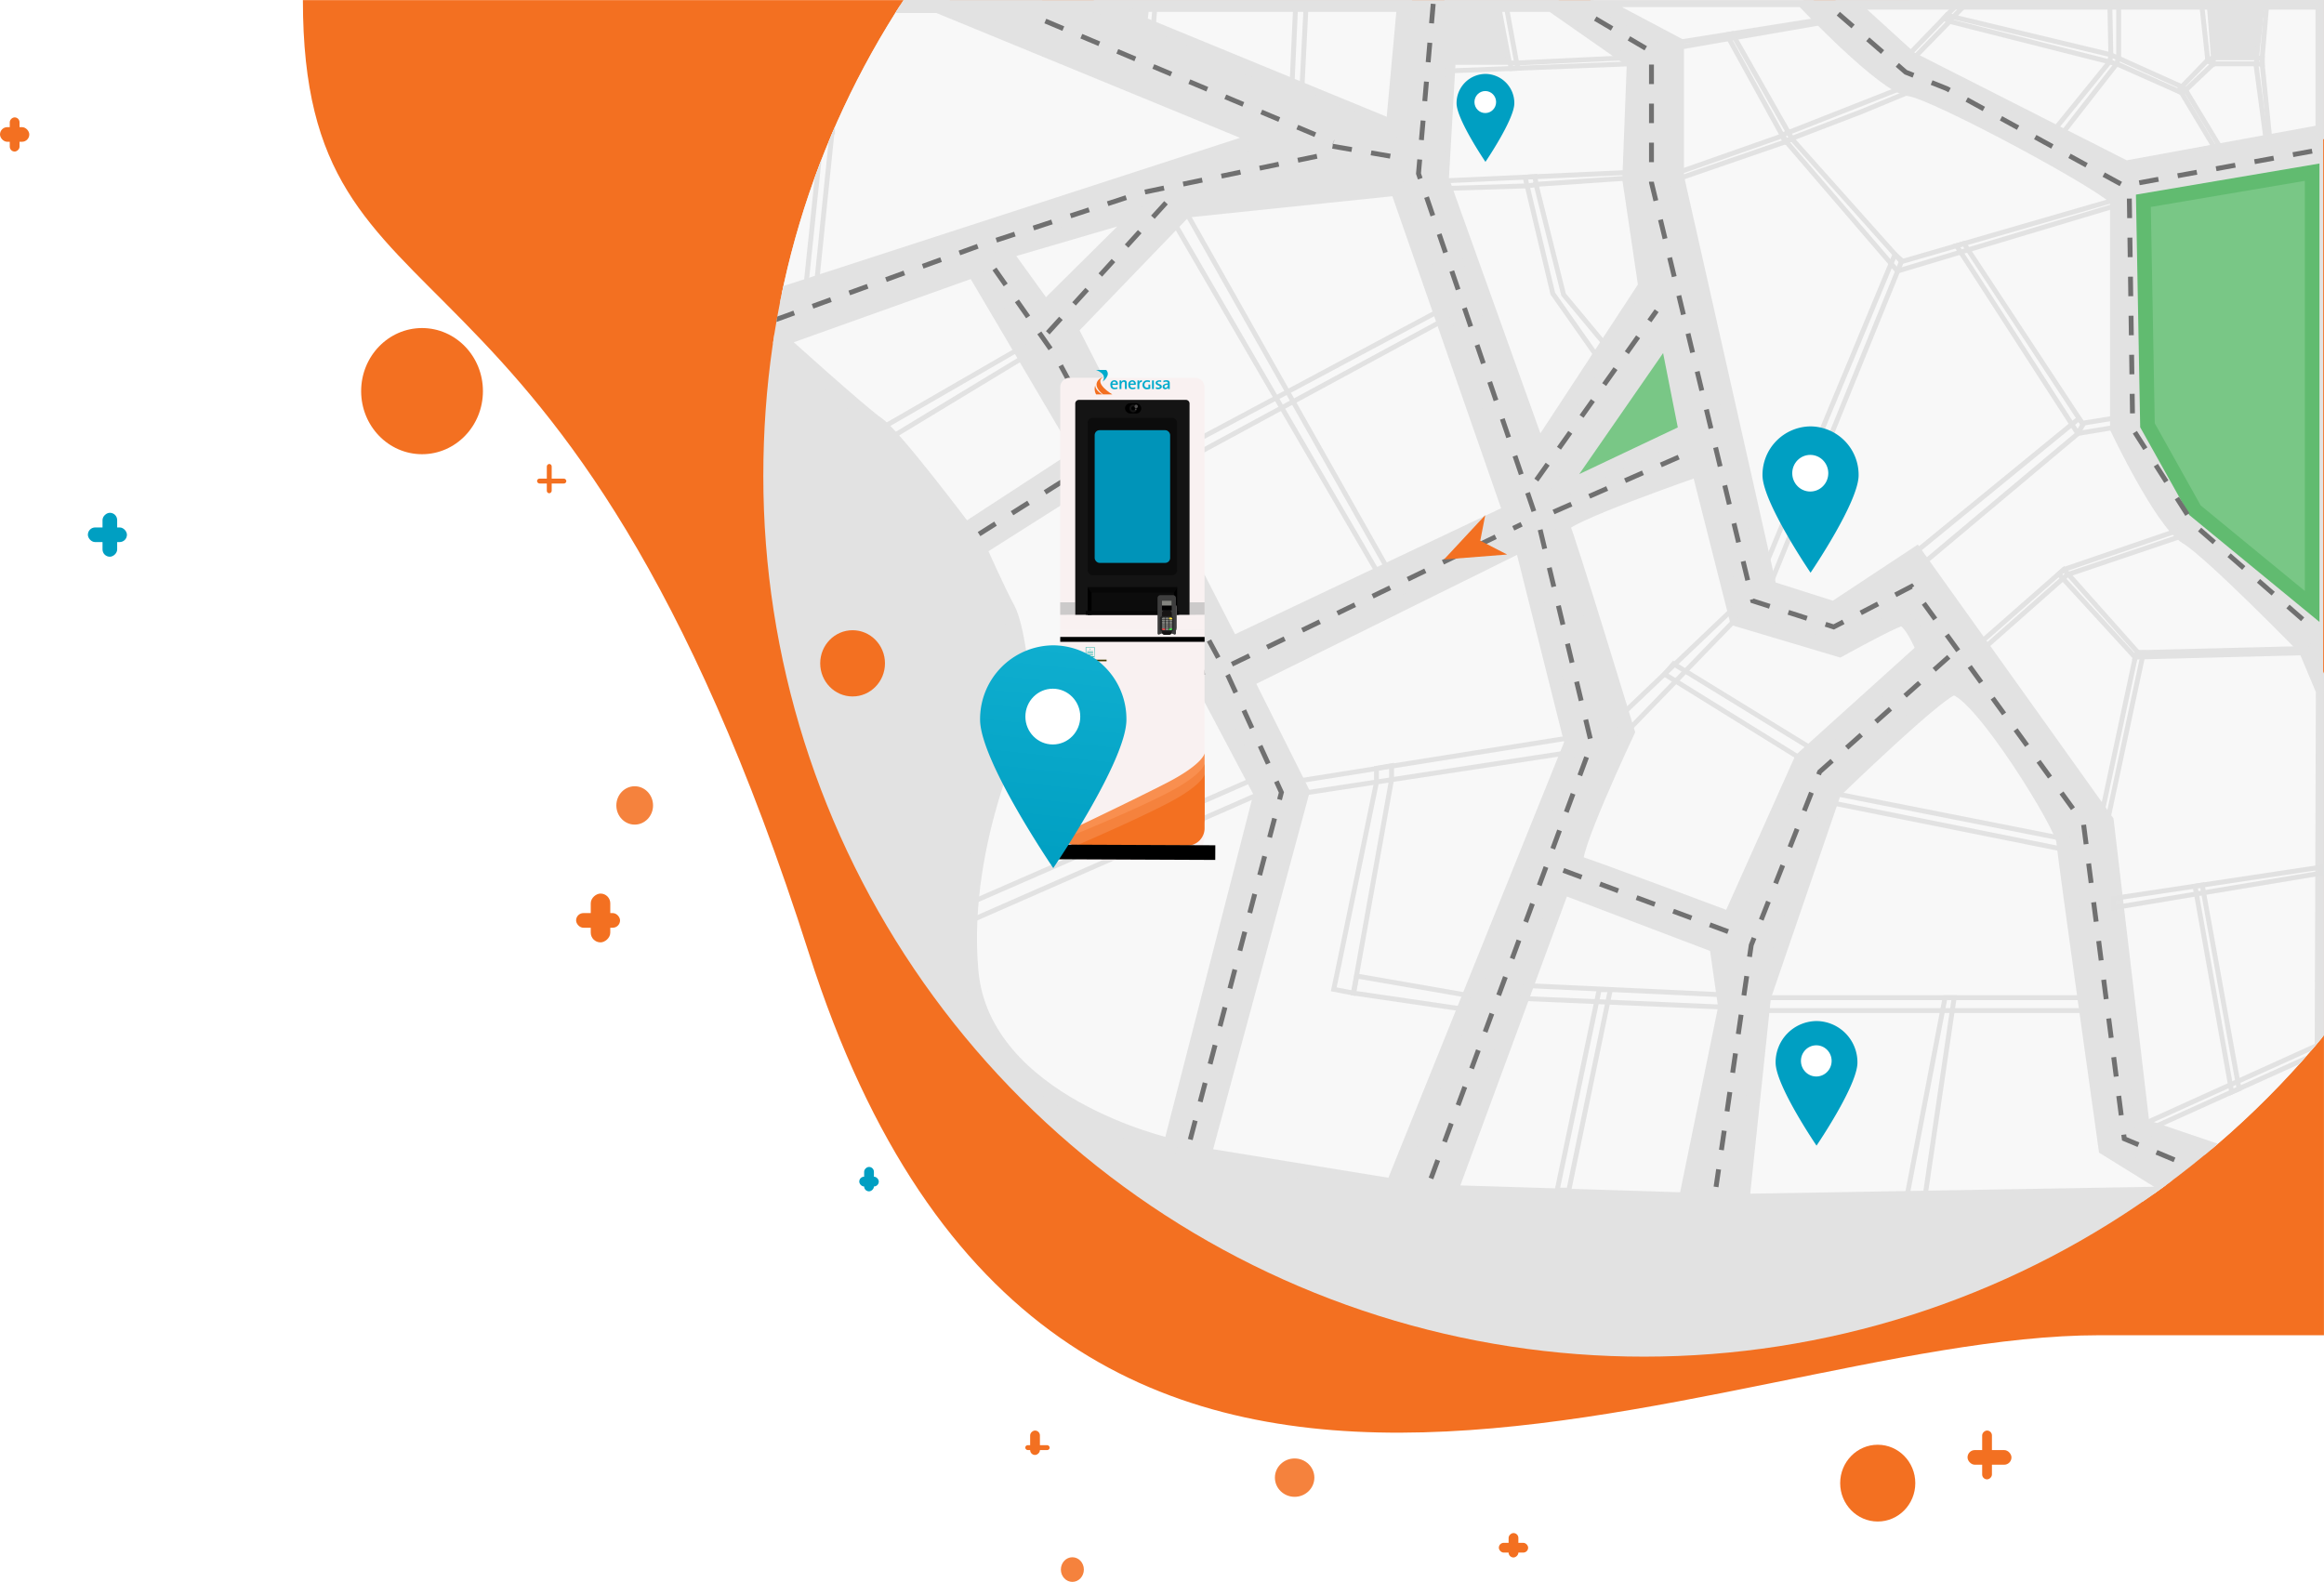 <svg xmlns="http://www.w3.org/2000/svg" xmlns:xlink="http://www.w3.org/1999/xlink" width="476.013" height="324.044" viewBox="0 0 476.013 324.044">
  <defs>
    <style>
      .cls-1, .cls-4, .cls-9 {
        fill: #e2e2e2;
      }

      .cls-1, .cls-5, .cls-7, .cls-8, .cls-9 {
        stroke: #e2e2e2;
      }

      .cls-1 {
        opacity: 0;
      }

      .cls-2 {
        fill: #f37021;
      }

      .cls-3 {
        clip-path: url(#clip-path);
      }

      .cls-5 {
        fill: #f8f8f8;
      }

      .cls-26, .cls-5, .cls-6, .cls-7 {
        stroke-width: 3px;
      }

      .cls-6, .cls-7 {
        fill: #79c786;
      }

      .cls-6 {
        stroke: #61bb70;
      }

      .cls-10, .cls-11, .cls-13, .cls-25, .cls-26, .cls-8 {
        fill: none;
      }

      .cls-10 {
        stroke: #e1e1e1;
      }

      .cls-11 {
        stroke: #707070;
        stroke-dasharray: 4 4;
      }

      .cls-12 {
        fill: #fff;
      }

      .cls-13, .cls-25, .cls-26 {
        stroke: #000;
        stroke-miterlimit: 10;
      }

      .cls-13 {
        stroke-width: 6px;
      }

      .cls-14 {
        fill: #f9f1f1;
      }

      .cls-15 {
        fill: #f98f4f;
      }

      .cls-16 {
        fill: #f5823d;
      }

      .cls-17 {
        fill: #cccaca;
      }

      .cls-18 {
        fill: #141414;
      }

      .cls-19 {
        fill: #0c0c0c;
      }

      .cls-20 {
        fill: #0094b9;
      }

      .cls-21 {
        fill: #515050;
      }

      .cls-22 {
        fill: #00abcc;
      }

      .cls-23 {
        fill: #f36f20;
      }

      .cls-24 {
        fill: #070707;
      }

      .cls-27 {
        fill: #403c00;
      }

      .cls-28 {
        fill: #00a99d;
      }

      .cls-29 {
        fill: url(#linear-gradient);
      }

      .cls-30 {
        fill: #009fc2;
      }

      .cls-31 {
        fill: #252526;
      }

      .cls-32 {
        fill: #686565;
      }

      .cls-33 {
        fill: #3e3e3e;
      }

      .cls-34 {
        fill: #161414;
      }

      .cls-35 {
        fill: #83847f;
      }

      .cls-36 {
        fill: #e34e4e;
      }

      .cls-37 {
        fill: #f9df40;
      }

      .cls-38 {
        fill: #4ee353;
      }

      .cls-39 {
        filter: url(#Retângulo_1957);
      }

      .cls-40 {
        filter: url(#Caminho_2231);
      }
    </style>
    <clipPath id="clip-path">
      <path id="Caminho_2272" data-name="Caminho 2272" class="cls-1" d="M319.664,118.959c0-.03.007,212.069,0,212.085A180.349,180.349,0,0,1,0,216.441c0-36.369,10.248-69.186,28.738-97.485C28.711,119.026,319.69,118.968,319.664,118.959Z" transform="translate(0 -118.956)"/>
    </clipPath>
    <filter id="Caminho_2231" x="208.161" y="68.382" width="47.569" height="69.567" filterUnits="userSpaceOnUse">
      <feOffset dy="3" input="SourceAlpha"/>
      <feGaussianBlur stdDeviation="3" result="blur"/>
      <feFlood flood-opacity="0.502"/>
      <feComposite operator="in" in2="blur"/>
      <feComposite in="SourceGraphic"/>
    </filter>
    <filter id="Retângulo_1957" x="208.161" y="119.929" width="47.569" height="65.298" filterUnits="userSpaceOnUse">
      <feOffset dy="3" input="SourceAlpha"/>
      <feGaussianBlur stdDeviation="3" result="blur-2"/>
      <feFlood flood-opacity="0.161"/>
      <feComposite operator="in" in2="blur-2"/>
      <feComposite in="SourceGraphic"/>
    </filter>
    <linearGradient id="linear-gradient" x1="0.5" y1="1" x2="0.57" gradientUnits="objectBoundingBox">
      <stop offset="0" stop-color="#009fc2"/>
      <stop offset="1" stop-color="#0faecf"/>
    </linearGradient>
  </defs>
  <g id="totem-map" transform="translate(-683.154 0.044)">
    <path id="Caminho_2144" data-name="Caminho 2144" class="cls-2" d="M0,1.51H413.962V275H367.92c-79.475,0-213.946,79.283-264.248-78.171S0,74.314,0,1.51Z" transform="translate(745.195 -1.523)"/>
    <g id="Grupo_de_máscara_3" data-name="Grupo de máscara 3" class="cls-3" transform="translate(839.499 -0.044)">
      <g id="Grupo_1379" data-name="Grupo 1379" transform="translate(-83.299 -0.04)">
        <path id="Caminho_2144-2" data-name="Caminho 2144" class="cls-4" d="M0,1.51H402.79V271.832h-44.8c-77.33,0-208.172,78.363-257.117-77.264S0,73.469,0,1.51Z" transform="translate(0 -1.505)"/>
        <path id="Caminho_2145" data-name="Caminho 2145" class="cls-5" d="M652.719,244.632,616.01,232.171l-7.352-62.42-39.012-54.615-16.8,11.1-13.205-4.2L520.623,37.716V10.627L503.38,1.5h43.105s16.735,17.751,21.809,18.259,42.6,20.788,42.6,22.82v46.67s9.127,19.27,14.2,22.312,24.338,22.82,24.338,22.82L653.051,143Z" transform="translate(-250.251 -1.5)"/>
        <path id="Caminho_2146" data-name="Caminho 2146" class="cls-5" d="M653.844,385.4l-15.02-9.308s-8.368-59.453-8.644-62.857S613.148,282.7,607.747,281.8c-2.248-.377-24.61,21.306-24.61,21.306l-14.4,42-4.415,41.828Z" transform="translate(-280.547 -140.844)"/>
        <path id="Caminho_2147" data-name="Caminho 2147" class="cls-5" d="M565.127,229.655s-2.73-6.829-4.777-6.281-12.421,6.281-12.421,6.281l-21.035-6.281-7.784-30.735s-28.829,9.972-27.873,11.747,13.245,42.069,13.245,42.069-12.426,26.36-10.243,26.9,31.278,11.485,31.278,11.485L540.135,252.2Z" transform="translate(-244.203 -96.524)"/>
        <path id="Caminho_2148" data-name="Caminho 2148" class="cls-5" d="M468.406,362.94l31.574,12,1.8,12.6L493.695,427l-48.355-1.509Z" transform="translate(-221.397 -181.187)"/>
        <path id="Caminho_2149" data-name="Caminho 2149" class="cls-5" d="M383.85,354.737l36.613-90.776L410.255,223.3l-56.416,27.909,11.4,22.8L345.13,348.436Z" transform="translate(-171.578 -111.766)"/>
        <path id="Caminho_2150" data-name="Caminho 2150" class="cls-5" d="M261.084,287.77l37.513-3.6,10.8,20.406-18.54,72.2s-38.494-8.584-40.877-35.869S261.084,287.77,261.084,287.77Z" transform="translate(-124.135 -142.027)"/>
        <path id="Caminho_2151" data-name="Caminho 2151" class="cls-6" d="M728.62,123.565l-.84-45.986,34.567-5.858v88.956l-24-19.712Z" transform="translate(-361.81 -36.409)"/>
        <path id="Caminho_2152" data-name="Caminho 2152" class="cls-5" d="M607.62,2.51l12.7,11.566L664.4,36.448,704.8,29.056V2.51Z" transform="translate(-302.073 -2.002)"/>
        <path id="Caminho_2153" data-name="Caminho 2153" class="cls-7" d="M511.582,137.92l3.922,19.853L489.19,170.239Z" transform="translate(-243.197 -69.32)"/>
        <path id="Caminho_2154" data-name="Caminho 2154" class="cls-5" d="M323.848,171.62l57.014-27.008L357.76,78.3l-43.512,4.526-23.408,24.3Z" transform="translate(-144.589 -39.68)"/>
        <path id="Caminho_2155" data-name="Caminho 2155" class="cls-5" d="M461.763,94.6,441.91,39.208,443.967,3.43h20.542L481.364,15.2l-.925,24.006,3.254,21.93Z" transform="translate(-219.692 -2.459)"/>
        <path id="Caminho_2156" data-name="Caminho 2156" class="cls-5" d="M300.53,3.43,361.7,28.573,364.006,3.43Z" transform="translate(-149.406 -2.459)"/>
        <path id="Caminho_2157" data-name="Caminho 2157" class="cls-5" d="M223.09,31.125,156.843,3.89H76.054a43.864,43.864,0,0,0,5.079,21.236C86.906,36.088,99.6,49.132,99.6,49.132L117.142,65.52Z" transform="translate(-37.806 -2.688)"/>
        <path id="Caminho_2158" data-name="Caminho 2158" class="cls-5" d="M263.81,95.972l8.347,11.566L292.221,87.65Z" transform="translate(-131.151 -44.329)"/>
        <path id="Caminho_2159" data-name="Caminho 2159" class="cls-5" d="M172.35,125.826l39.776-14.206,22.2,37.644-23.971,15.624s-14.543-19.355-17.932-21.663S172.35,125.826,172.35,125.826Z" transform="translate(-85.682 -56.245)"/>
        <path id="Caminho_2160" data-name="Caminho 2160" class="cls-5" d="M253.57,210.429l23.257-14.739,21.839,36.362-36.206,5.33s-1.066-11.013-3.017-14.583S253.57,210.429,253.57,210.429Z" transform="translate(-126.06 -98.04)"/>
        <path id="Caminho_2161" data-name="Caminho 2161" class="cls-8" d="M752.131,44.788,745,32.971l5.682-5.4h8.7L761.5,43.335Z" transform="translate(-370.37 -14.46)"/>
        <path id="Caminho_2162" data-name="Caminho 2162" class="cls-9" d="M754.66,4.13l.84,10.56h8.825l1.162-10.535Z" transform="translate(-375.173 -2.807)"/>
        <path id="Caminho_2163" data-name="Caminho 2163" class="cls-8" d="M777.674,31.05,776.06,15.21l.976-11.42,10.56.327V29.089Z" transform="translate(-385.812 -2.638)"/>
        <path id="Caminho_2164" data-name="Caminho 2164" class="cls-8" d="M734.767,4.13l1.192,11-5.315,5.481L717.71,14.791V4.13Z" transform="translate(-356.803 -2.807)"/>
        <path id="Caminho_2165" data-name="Caminho 2165" class="cls-8" d="M706.042,27.58,695.05,41.66,707.9,48.107l18.1-3.475L719.3,33.479Z" transform="translate(-345.538 -14.465)"/>
        <path id="Caminho_2166" data-name="Caminho 2166" class="cls-8" d="M633.76,18.094l7.6-7.794,32.751,8.292L663.046,32.225Z" transform="translate(-315.068 -5.875)"/>
        <path id="Caminho_2167" data-name="Caminho 2167" class="cls-8" d="M652.623,3.84,650.38,6.148,682.638,13.9l-.2-10.107Z" transform="translate(-323.331 -2.638)"/>
        <path id="Caminho_2168" data-name="Caminho 2168" class="cls-8" d="M610,3.79l11.264,9.987L630.9,3.79Z" transform="translate(-303.256 -2.638)"/>
        <path id="Caminho_2169" data-name="Caminho 2169" class="cls-8" d="M480.636,27.57l-37.558,1.463L441.83,51.571,480.636,49.8Z" transform="translate(-219.652 -14.46)"/>
        <path id="Caminho_2170" data-name="Caminho 2170" class="cls-8" d="M493.031,14.4l-22.674,1.086L468.17,3.6h9.016Z" transform="translate(-232.747 -2.544)"/>
        <path id="Caminho_2171" data-name="Caminho 2171" class="cls-9" d="M455.192,4.13l2.187,11.5H445.09V4.13Z" transform="translate(-221.273 -2.807)"/>
        <path id="Caminho_2172" data-name="Caminho 2172" class="cls-8" d="M480.4,75.432l5.642,22.588,8.3,9.982L502.43,96.13l-3.465-21.96Z" transform="translate(-238.827 -37.627)"/>
        <path id="Caminho_2173" data-name="Caminho 2173" class="cls-8" d="M445.09,77.8l15.941-.5,5.25,22.06,8.72,12.4-11.45,19.023-11.138-29.633Z" transform="translate(-221.273 -39.183)"/>
        <path id="Caminho_2174" data-name="Caminho 2174" class="cls-8" d="M385.9,3.78l-.84,16.8,18.384,7.442L405.758,3.77Z" transform="translate(-191.429 -2.629)"/>
        <path id="Caminho_2175" data-name="Caminho 2175" class="cls-8" d="M353.621,3.79l-.744,16.328L324.43,8.482l.4-4.687Z" transform="translate(-161.288 -2.638)"/>
        <path id="Caminho_2176" data-name="Caminho 2176" class="cls-9" d="M306.11,4.463l7.437,3.56L314.05,4Z" transform="translate(-152.18 -2.743)"/>
        <path id="Caminho_2177" data-name="Caminho 2177" class="cls-8" d="M538.19,14.281,567.1,9.68l.5.558-29.412,5.1Z" transform="translate(-267.557 -5.567)"/>
        <path id="Caminho_2178" data-name="Caminho 2178" class="cls-8" d="M604.786,37.71,580.78,47.164l.649,1.212,15.589-5.984,9.941-4.123Z" transform="translate(-288.73 -19.501)"/>
        <path id="Caminho_2179" data-name="Caminho 2179" class="cls-8" d="M570.189,37.471,558.12,15.536l1.131-.2,12.214,21.507Z" transform="translate(-277.465 -8.38)"/>
        <path id="Caminho_2180" data-name="Caminho 2180" class="cls-8" d="M476.352,75.4,476,73.651l1.986-.181.257,1.69Z" transform="translate(-236.639 -37.279)"/>
        <path id="Caminho_2181" data-name="Caminho 2181" class="cls-8" d="M469.83,27.23l.216,1.141,1.428-.06-.251-1.081Z" transform="translate(-233.572 -14.291)"/>
        <path id="Caminho_2182" data-name="Caminho 2182" class="cls-8" d="M742.72,36.9l-.83.835.694.392.2.075.674-.629Z" transform="translate(-368.824 -19.099)"/>
        <path id="Caminho_2183" data-name="Caminho 2183" class="cls-8" d="M773.871,25.23l-.131,1.182L775,26.5V25.23Z" transform="translate(-384.658 -13.297)"/>
        <path id="Caminho_2184" data-name="Caminho 2184" class="cls-8" d="M714,25.418h0l.307-1.438,1.544.674-.437,1.157Z" transform="translate(-354.959 -12.676)"/>
        <path id="Caminho_2185" data-name="Caminho 2185" class="cls-8" d="M755.056,26.252l-1.006-.5.05-.287,1.172-.453Z" transform="translate(-374.87 -13.188)"/>
        <path id="Caminho_2186" data-name="Caminho 2186" class="cls-8" d="M647.164,7.62l1.262.432-.764.87-1.172-.543Z" transform="translate(-321.397 -4.543)"/>
        <path id="Caminho_2187" data-name="Caminho 2187" class="cls-8" d="M538.19,64.413l21.452-7.543.634,1.227L538.19,65.715Z" transform="translate(-267.557 -29.027)"/>
        <path id="Caminho_2188" data-name="Caminho 2188" class="cls-8" d="M583.363,58.25l22.4,25.1L649.6,70.65v1.227l-44.664,13.4L582,58.587Z" transform="translate(-289.336 -29.713)"/>
        <path id="Caminho_2189" data-name="Caminho 2189" class="cls-8" d="M651.67,101.247l24.841,38.459,8.242-1.358-.191-1.876-7.131,1.147L653.2,100.82Z" transform="translate(-323.972 -50.876)"/>
        <path id="Caminho_2190" data-name="Caminho 2190" class="cls-8" d="M574.462,173.105l26.279-64.632.764-1.966-1.4-1.217-.845,1.951L573.31,169.626Z" transform="translate(-285.016 -53.098)"/>
        <path id="Caminho_2191" data-name="Caminho 2191" class="cls-8" d="M635.22,199.355l33.334-27.275.86,1.192-1.2,2.011-31.68,26.586Z" transform="translate(-315.794 -86.302)"/>
        <path id="Caminho_2192" data-name="Caminho 2192" class="cls-8" d="M701.625,217.72,678.3,225.7,661.07,240.831l.84,1.051,17.127-15.131,23.634-7.985Z" transform="translate(-328.645 -108.992)"/>
        <path id="Caminho_2193" data-name="Caminho 2193" class="cls-8" d="M694.4,233.56,709.567,250.6l-.744.8L693.33,234.5Z" transform="translate(-344.683 -116.867)"/>
        <path id="Caminho_2194" data-name="Caminho 2194" class="cls-8" d="M725.168,266.59l34.632-.87.312.87-35.4.9Z" transform="translate(-360.283 -132.855)"/>
        <path id="Caminho_2195" data-name="Caminho 2195" class="cls-8" d="M719.334,267.48l-7.362,34.551L710.79,300.6l6.965-32.58.558-.543Z" transform="translate(-353.363 -133.73)"/>
        <path id="Caminho_2196" data-name="Caminho 2196" class="cls-10" d="M715.62,361.221l42.617-6.422v1.227l-42.617,7.105Z" transform="translate(-355.764 -177.14)"/>
        <path id="Caminho_2197" data-name="Caminho 2197" class="cls-8" d="M728.32,442.989l36.367-16.479v1.639L729.311,444.13Z" transform="translate(-362.078 -212.79)"/>
        <path id="Caminho_2198" data-name="Caminho 2198" class="cls-8" d="M756.338,404.536l-7.508-42.165,1.468-.241,7.543,41.737Z" transform="translate(-372.274 -180.784)"/>
        <path id="Caminho_2200" data-name="Caminho 2200" class="cls-8" d="M601.35,324.69l47.269,9.343v2.177l-47.269-9.494Z" transform="translate(-298.956 -162.171)"/>
        <path id="Caminho_2201" data-name="Caminho 2201" class="cls-8" d="M573.31,408h65.719v2.645H573.31Z" transform="translate(-285.016 -203.588)"/>
        <path id="Caminho_2202" data-name="Caminho 2202" class="cls-8" d="M631.22,449.4l7.935-41.4h1.866l-6.069,41.405Z" transform="translate(-313.806 -203.588)"/>
        <path id="Caminho_2203" data-name="Caminho 2203" class="cls-8" d="M516.287,404.976l-41.058-1.916-.719,2.635,41.777,1.8Z" transform="translate(-235.899 -201.132)"/>
        <path id="Caminho_2204" data-name="Caminho 2204" class="cls-8" d="M497.609,404.72,489,445.8h2.394L499.9,404.72Z" transform="translate(-243.102 -201.957)"/>
        <path id="Caminho_2205" data-name="Caminho 2205" class="cls-8" d="M538.549,251.577l-22.392,23.132-1.2-3.319L538,249.46Z" transform="translate(-256.008 -124.771)"/>
        <path id="Caminho_2206" data-name="Caminho 2206" class="cls-8" d="M532.74,274.117l27.914,17.318,2.3-2.011L534.58,272Z" transform="translate(-264.847 -135.977)"/>
        <path id="Caminho_2207" data-name="Caminho 2207" class="cls-8" d="M384.71,313.559l54.022-8.267V302.3l-54.983,8.745Z" transform="translate(-190.778 -151.04)"/>
        <path id="Caminho_2208" data-name="Caminho 2208" class="cls-8" d="M406.749,399.18l-.649,3.495,23.353,3.424,1.871-2.645Z" transform="translate(-201.889 -199.203)"/>
        <path id="Caminho_2209" data-name="Caminho 2209" class="cls-8" d="M406.745,314.028v2.912l-7.88,38.252L398,359.3l4.023.779.654-3.691,7.166-40.063V313.49Z" transform="translate(-197.862 -156.603)"/>
        <path id="Caminho_2210" data-name="Caminho 2210" class="cls-8" d="M309.981,321.727,250.87,347.68v-3.671l57.894-25.279Z" transform="translate(-124.718 -159.208)"/>
        <path id="Caminho_2211" data-name="Caminho 2211" class="cls-8" d="M333.27,89.842l41.7,71.708,1.846-1.106L335.256,86.9Z" transform="translate(-165.682 -43.956)"/>
        <path id="Caminho_2212" data-name="Caminho 2212" class="cls-8" d="M320.3,160.629l60.61-32.379,1.056,1.84-60.6,32.806Z" transform="translate(-159.234 -64.513)"/>
        <path id="Caminho_2213" data-name="Caminho 2213" class="cls-8" d="M215.35,159.579,242.6,143.85l.935,1.715L217.065,161.6Z" transform="translate(-107.059 -72.268)"/>
        <path id="Caminho_2214" data-name="Caminho 2214" class="cls-8" d="M188.853,6.27,183,62.545l2.228-1.006L190.875,6.27Z" transform="translate(-90.977 -3.871)"/>
        <path id="Caminho_2215" data-name="Caminho 2215" class="cls-8" d="M144.4,51.44l-50,3.4,1.418,1.619L144.4,53.441Z" transform="translate(-46.93 -26.327)"/>
        <path id="Caminho_2216" data-name="Caminho 2216" class="cls-11" d="M297.825,286.5l18.666-71.109-10.9-23.825-35.346-65.553L255.61,105.15" transform="translate(-127.074 -53.029)"/>
        <line id="Linha_1" data-name="Linha 1" class="cls-11" y1="15.589" x2="24.64" transform="translate(127.485 93.859)"/>
        <line id="Linha_2" data-name="Linha 2" class="cls-11" y1="5.029" x2="36.709" transform="translate(138.045 137.607)"/>
        <path id="Caminho_2217" data-name="Caminho 2217" class="cls-11" d="M170.76,98.2l41.385-15.035,33.309-10.917,38.569-8.016" transform="translate(-84.892 -32.686)"/>
        <path id="Caminho_2218" data-name="Caminho 2218" class="cls-11" d="M280.52,10.15,339.54,35" transform="translate(-139.458 -5.8)"/>
        <line id="Linha_4" data-name="Linha 4" class="cls-11" x2="14.583" y2="2.514" transform="translate(199.896 29.996)"/>
        <path id="Caminho_2219" data-name="Caminho 2219" class="cls-11" d="M435.537,3.15,432.52,37.918l24.9,72.874,10.54,43.925-33,89.378" transform="translate(-215.024 -2.32)"/>
        <line id="Linha_5" data-name="Linha 5" class="cls-11" x2="35.2" y2="13.074" transform="translate(247.165 178.339)"/>
        <line id="Linha_6" data-name="Linha 6" class="cls-11" y1="34.697" x2="24.64" transform="translate(241.634 63.687)"/>
        <line id="Linha_7" data-name="Linha 7" class="cls-11" y1="12.571" x2="28.663" transform="translate(245.154 92.35)"/>
        <path id="Caminho_2220" data-name="Caminho 2220" class="cls-11" d="M504.52,9.15l11.515,6.774V42.736l20.733,85.687,16.594,5.345,15.941-8.292,35.2,48.466,8.373,64.673,20.884,8.775" transform="translate(-250.818 -5.303)"/>
        <path id="Caminho_2221" data-name="Caminho 2221" class="cls-11" d="M601.391,269.15l-26.45,23.559-14.015,35.5-7.206,49.527" transform="translate(-275.277 -134.56)"/>
        <line id="Linha_8" data-name="Linha 8" class="cls-11" x1="35.703" y2="6.537" transform="translate(364.834 31.001)"/>
        <path id="Caminho_2222" data-name="Caminho 2222" class="cls-11" d="M603.52,7.15l13.818,11.993,8.388,3.354L663.1,42.979l.719,49.23,12.456,19.521,24.806,21.623" transform="translate(-300.035 -4.309)"/>
        <line id="Linha_9" data-name="Linha 9" class="cls-11" y1="28.663" x2="59.337" transform="translate(179.279 107.436)"/>
        <line id="Linha_10" data-name="Linha 10" class="cls-11" y1="27.657" x2="25.143" transform="translate(141.565 40.556)"/>
        <path id="Caminho_2223" data-name="Caminho 2223" class="cls-12" d="M241.663,483.975c14.583,6.185,31.821,5.572,28.9,12.441s-18.334,6.9-34.431.07-26.787-17.947-23.871-24.816S227.09,477.785,241.663,483.975Z" transform="translate(-105.288 -234.27)"/>
        <ellipse id="Elipse_3" data-name="Elipse 3" class="cls-2" cx="6.633" cy="6.784" rx="6.633" ry="6.784" transform="translate(94.953 129.139)"/>
        <ellipse id="Elipse_5" data-name="Elipse 5" class="cls-12" cx="4.274" cy="4.526" rx="4.274" ry="4.526" transform="translate(102.593 219.322)"/>
      </g>
    </g>
    <g id="Grupo_1479" data-name="Grupo 1479" transform="translate(883.9 74.338)">
      <g id="vtotem" transform="translate(14.274)">
        <line id="Linha_13" data-name="Linha 13" class="cls-13" x2="28.547" transform="translate(2.498 98.131)"/>
        <g class="cls-40" transform="matrix(1, 0, 0, 1, -215.02, -74.38)">
          <path id="Caminho_2231-2" data-name="Caminho 2231" class="cls-14" d="M1.956,0H27.613a1.956,1.956,0,0,1,1.956,1.956V51.567H0V1.956A1.956,1.956,0,0,1,1.956,0Z" transform="translate(217.16 74.38)"/>
        </g>
        <g class="cls-39" transform="matrix(1, 0, 0, 1, -215.02, -74.38)">
          <path id="Retângulo_1957-2" data-name="Retângulo 1957" class="cls-14" d="M0,0H29.569a0,0,0,0,1,0,0V42.3a5,5,0,0,1-5,5H5a5,5,0,0,1-5-5V0A0,0,0,0,1,0,0Z" transform="translate(217.16 125.93)"/>
        </g>
        <path id="Caminho_2242" data-name="Caminho 2242" class="cls-15" d="M21.666,51.955c7.784-3.98,8.006-6.2,8.006-6.2V56.831A3.568,3.568,0,0,1,26.1,60.4L2.746,64.151A2.417,2.417,0,0,1,.361,62.336S13.883,55.935,21.666,51.955Z" transform="translate(2.038 34.164)"/>
        <path id="Caminho_2241" data-name="Caminho 2241" class="cls-16" d="M21.862,51.955c7.784-3.98,8.006-6.2,8.006-6.2V56.831A3.568,3.568,0,0,1,26.3,60.4L3.9,62.562a3.436,3.436,0,0,1-2.855-1.4S14.079,55.935,21.862,51.955Z" transform="translate(1.842 36.305)"/>
        <path id="Caminho_2240" data-name="Caminho 2240" class="cls-2" d="M22.891,51.955c7.784-3.98,8.006-6.2,8.006-6.2V56.831A3.568,3.568,0,0,1,27.329,60.4H4.9a.6.6,0,0,1-.256,0C4.57,60.364,15.108,55.935,22.891,51.955Z" transform="translate(0.812 38.446)"/>
        <path id="Caminho_2232" data-name="Caminho 2232" class="cls-17" d="M625.92,1157.89H629v2.54l-3.077.021Z" transform="translate(-597.288 -1108.884)"/>
        <path id="Caminho_2233" data-name="Caminho 2233" class="cls-17" d="M0,1157.89H3.078v2.54L0,1160.451Z" transform="translate(2.141 -1108.884)"/>
        <path id="Caminho_2234" data-name="Caminho 2234" class="cls-18" d="M73.474,177.86H95.36a.762.762,0,0,1,.762.762V221.9H72.71V178.624a.762.762,0,0,1,.764-.764Z" transform="translate(-67.492 -170.332)"/>
        <rect id="Retângulo_1958" data-name="Retângulo 1958" class="cls-19" width="18.328" height="32.236" rx="1" transform="translate(7.761 11.214)"/>
        <rect id="Retângulo_1959" data-name="Retângulo 1959" class="cls-19" width="18.328" height="5.654" transform="translate(7.761 45.893)"/>
        <rect id="Retângulo_1960" data-name="Retângulo 1960" class="cls-20" width="15.454" height="27.181" rx="1" transform="translate(9.198 13.741)"/>
        <rect id="Retângulo_1961" data-name="Retângulo 1961" width="3.34" height="2.104" rx="1.052" transform="translate(15.41 8.217)"/>
        <ellipse id="Elipse_14" data-name="Elipse 14" class="cls-18" cx="0.75" cy="0.809" rx="0.75" ry="0.809" transform="translate(16.331 8.46)"/>
        <ellipse id="Elipse_15" data-name="Elipse 15" cx="0.375" cy="0.405" rx="0.375" ry="0.405" transform="translate(16.706 8.864)"/>
        <ellipse id="Elipse_16" data-name="Elipse 16" class="cls-21" cx="0.334" cy="0.359" rx="0.334" ry="0.359" transform="translate(17.364 8.513)"/>
        <ellipse id="Elipse_17" data-name="Elipse 17" class="cls-21" cx="0.146" cy="0.158" rx="0.146" ry="0.158" transform="translate(17.459 9.327)"/>
        <g id="Grupo_1376-2" data-name="Grupo 1376-2" transform="translate(9.194 1.402)">
          <path id="Caminho_2134" data-name="Caminho 2134" class="cls-22" d="M365.744,72.72H363.66s2.389.786,1.35,2.383c0,0,1.767-1.237.734-2.384" transform="translate(-363.378 -72.72)"/>
          <path id="Caminho_2135" data-name="Caminho 2135" class="cls-23" d="M367.5,107c-1.177.487-2.179,1.759.053,3.561h1.9S365.629,108.3,367.5,107" transform="translate(-365.837 -105.549)"/>
          <path id="Caminho_2136" data-name="Caminho 2136" class="cls-23" d="M357.117,147a2.347,2.347,0,0,0,.189,1.868h1.307c-.651-.294-1.521-1.113-1.494-1.868" transform="translate(-357.004 -143.856)"/>
          <path id="Caminho_2137" data-name="Caminho 2137" class="cls-22" d="M433.956,122.56a.822.822,0,0,0-.806.931c0,.622.3.905.852.905a1.62,1.62,0,0,0,.611-.113l-.036-.3a1.221,1.221,0,0,1-.515.113c-.351,0-.532-.185-.522-.593h1.127q.01-.088.011-.177a.682.682,0,0,0-.72-.762m-.408.677a.4.4,0,0,1,.394-.394.344.344,0,0,1,.355.394Z" transform="translate(-429.927 -120.451)"/>
          <path id="Caminho_2138" data-name="Caminho 2138" class="cls-22" d="M478.245,122.549a.645.645,0,0,0-.615.383l0,0a2.291,2.291,0,0,0,.025-.345h-.362v1.766h.381V123.5c0-.351.2-.632.462-.632.2,0,.263.127.263.348v1.136h.376v-1.236c0-.313-.124-.565-.526-.565" transform="translate(-472.199 -120.44)"/>
          <path id="Caminho_2139" data-name="Caminho 2139" class="cls-22" d="M520.756,122.56a.822.822,0,0,0-.806.931c0,.622.3.905.852.905a1.621,1.621,0,0,0,.611-.113l-.036-.3a1.221,1.221,0,0,1-.515.113c-.352,0-.533-.185-.522-.593h1.125a1.689,1.689,0,0,0,.011-.177.682.682,0,0,0-.719-.762m-.408.677a.4.4,0,0,1,.394-.394.344.344,0,0,1,.355.394Z" transform="translate(-513.054 -120.451)"/>
          <path id="Caminho_2140" data-name="Caminho 2140" class="cls-22" d="M564.384,122.869h-.007a2.36,2.36,0,0,0,.035-.391h-.362v1.766h.381v-.72c0-.529.169-.775.522-.711l.018-.373a.545.545,0,0,0-.586.426" transform="translate(-555.287 -120.333)"/>
          <path id="Caminho_2141" data-name="Caminho 2141" class="cls-22" d="M589.9,124.116a1.036,1.036,0,0,1-.26.034.532.532,0,0,1-.561-.588.567.567,0,0,1,.6-.612,1.328,1.328,0,0,1,.489.1l.065-.321a1.947,1.947,0,0,0-.558-.085.922.922,0,0,0-.988.951.834.834,0,0,0,.92.882,1.82,1.82,0,0,0,.663-.12v-.838H589.9Z" transform="translate(-578.884 -120.527)"/>
          <rect id="Retângulo_1956" data-name="Retângulo 1956" class="cls-22" width="0.38" height="1.765" transform="translate(11.751 2.145)"/>
          <path id="Caminho_2142" data-name="Caminho 2142" class="cls-22" d="M687.5,124.383c-.007-.149-.011-.33-.011-.483v-.723c0-.362-.149-.6-.689-.6a1.763,1.763,0,0,0-.622.117l.036.323a1.08,1.08,0,0,1,.526-.142.324.324,0,0,1,.369.368,1.328,1.328,0,0,0-.912.279.544.544,0,0,0-.117.175.518.518,0,0,0,.05.5.444.444,0,0,0,.433.216.627.627,0,0,0,.586-.366l0,0a2.332,2.332,0,0,0-.018.326Zm-.391-.846c0,.254-.174.582-.433.582a.324.324,0,0,1-.152-.03.292.292,0,0,1-.008-.455.539.539,0,0,1,.2-.089,1.566,1.566,0,0,1,.394-.042Z" transform="translate(-672.113 -120.47)"/>
          <path id="Caminho_2143" data-name="Caminho 2143" class="cls-22" d="M652.366,123.322c0-.134.181-.194.394-.194a.955.955,0,0,1,.348.062l.017-.292a1.021,1.021,0,0,0-.334-.051c-.486,0-.819.209-.82.51,0,.6.863.468.862.819,0,.144-.13.169-.339.169a1.4,1.4,0,0,1-.476-.109l-.011.339a1.527,1.527,0,0,0,.466.088c.478,0,.762-.193.762-.519,0-.579-.87-.482-.868-.819" transform="translate(-639.486 -120.726)"/>
        </g>
        <path id="Caminho_2235" data-name="Caminho 2235" d="M133.6,1085.431l-.805-1.1v5.654h.805Z" transform="translate(-125.029 -1038.437)"/>
        <path id="Caminho_2236" data-name="Caminho 2236" d="M550.948,1089.983v-5.654l-.658,1.1v4.552Z" transform="translate(-524.858 -1038.437)"/>
        <path id="Caminho_2237" data-name="Caminho 2237" class="cls-24" d="M132.79,1084.33l.805,1.1H150.46l.658-1.1Z" transform="translate(-125.029 -1038.437)"/>
        <rect id="Retângulo_1962" data-name="Retângulo 1962" class="cls-24" width="19.133" height="0.784" transform="translate(7.359 50.762)"/>
        <line id="Linha_11" data-name="Linha 11" class="cls-25" x2="29.569" transform="translate(2.141 56.594)"/>
        <line id="Linha_12" data-name="Linha 12" class="cls-26" x2="33.9" y2="0.144" transform="translate(0 100.128)"/>
        <rect id="Retângulo_1963" data-name="Retângulo 1963" class="cls-27" width="6.727" height="0.329" transform="translate(4.907 60.75)"/>
        <path id="Caminho_2238" data-name="Caminho 2238" class="cls-28" d="M315.185,1414.785v1.852l-.12-.127-.066.127-.085-.149-.076.149-.085-.149-.076.149-.085-.149h0l-.076.149-.085-.149-.076.149-.085-.149-.076.149-.085-.149-.076.149-.085-.149-.077.149-.085-.149-.076.149-.073-.13-.121.13v-1.852h1.671m.085-.085h-1.84v2.15l.146-.156.042-.045.016.029.077.137.072-.14,0-.009.007.012.077.137.072-.14,0-.009.007.012.078.137.072-.14,0-.009.007.012.077.137.072-.14,0-.009.007.012.077.137.072-.14,0-.009.007.012.077.137.072-.14.007-.014.009.017.077.137.072-.14,0-.009.007.012.077.137.072-.14,0-.009.007.012.078.137.072-.14.011-.021.038.042.146.156Z" transform="translate(-306.08 -1356.5)"/>
        <path id="Caminho_2239" data-name="Caminho 2239" class="cls-28" d="M142.037,1380.09l-.187.239.156-.017-.138.237.232-.275h-.142Z" transform="translate(-133.705 -1321.679)"/>
        <rect id="Retângulo_1964" data-name="Retângulo 1964" class="cls-28" width="1.246" height="0.116" rx="0.058" transform="translate(7.647 59.045)"/>
        <rect id="Retângulo_1965" data-name="Retângulo 1965" class="cls-28" width="1.246" height="0.116" rx="0.058" transform="translate(7.647 59.37)"/>
        <rect id="Retângulo_1966" data-name="Retângulo 1966" class="cls-28" width="1.246" height="0.116" rx="0.058" transform="translate(7.647 59.695)"/>
      </g>
      <g id="Grupo_1377" data-name="Grupo 1377" transform="translate(0 57.808)">
        <path id="Subtração_6" data-name="Subtração 6" class="cls-29" d="M14.987,0A15.113,15.113,0,0,1,29.974,15.236c0,8.415-14.987,30.4-14.987,30.4S0,23.65,0,15.236A15.113,15.113,0,0,1,14.987,0Z" transform="translate(0 0)"/>
        <ellipse id="Elipse_18" data-name="Elipse 18" class="cls-12" cx="5.62" cy="5.713" rx="5.62" ry="5.713" transform="translate(9.278 8.888)"/>
      </g>
    </g>
    <ellipse id="Elipse_3-2" data-name="Elipse 3" class="cls-2" cx="12.472" cy="12.921" rx="12.472" ry="12.921" transform="translate(757.126 67.158)"/>
    <ellipse id="Elipse_3-3" data-name="Elipse 3" class="cls-16" cx="3.76" cy="3.929" rx="3.76" ry="3.929" transform="translate(809.396 161.019)"/>
    <ellipse id="Elipse_3-4" data-name="Elipse 3" class="cls-16" cx="2.355" cy="2.524" rx="2.355" ry="2.524" transform="translate(900.447 318.953)"/>
    <ellipse id="Elipse_3-5" data-name="Elipse 3" class="cls-2" cx="7.694" cy="7.863" rx="7.694" ry="7.863" transform="translate(1060.067 295.909)"/>
    <ellipse id="Elipse_3-6" data-name="Elipse 3" class="cls-16" cx="4.041" cy="3.929" rx="4.041" ry="3.929" transform="translate(944.286 298.719)"/>
    <g id="Grupo_1480" data-name="Grupo 1480" transform="translate(1044.157 87.301)">
      <path id="Subtração_6-2" data-name="Subtração 6" class="cls-30" d="M9.844,0a9.927,9.927,0,0,1,9.844,10.007c0,5.527-9.844,19.966-9.844,19.966S0,15.534,0,10.007A9.927,9.927,0,0,1,9.844,0Z" transform="translate(0 0)"/>
      <ellipse id="Elipse_18-2" data-name="Elipse 18" class="cls-12" cx="3.691" cy="3.753" rx="3.691" ry="3.753" transform="translate(6.094 5.838)"/>
    </g>
    <g id="Grupo_1481" data-name="Grupo 1481" transform="translate(1046.844 209.115)">
      <path id="Subtração_6-3" data-name="Subtração 6" class="cls-30" d="M8.38,0a8.45,8.45,0,0,1,8.38,8.519c0,4.7-8.38,17-8.38,17S0,13.224,0,8.519A8.45,8.45,0,0,1,8.38,0Z" transform="translate(0 0)"/>
      <ellipse id="Elipse_18-3" data-name="Elipse 18" class="cls-12" cx="3.143" cy="3.195" rx="3.143" ry="3.195" transform="translate(5.188 4.969)"/>
    </g>
    <g id="Grupo_1482" data-name="Grupo 1482" transform="translate(981.496 15.097)">
      <path id="Subtração_6-4" data-name="Subtração 6" class="cls-30" d="M5.915,0a5.965,5.965,0,0,1,5.915,6.013c0,3.321-5.915,12-5.915,12S0,9.335,0,6.013A5.965,5.965,0,0,1,5.915,0Z" transform="translate(0 0)"/>
      <ellipse id="Elipse_18-4" data-name="Elipse 18" class="cls-12" cx="2.218" cy="2.255" rx="2.218" ry="2.255" transform="translate(3.662 3.508)"/>
    </g>
    <path id="Caminho_2273" data-name="Caminho 2273" class="cls-2" d="M6.56,0,0,10.524,12.5,7.062,6.56,5.333Z" transform="translate(980.929 104.231) rotate(11)"/>
    <g id="Grupo_1483" data-name="Grupo 1483" transform="translate(801.517 183.339)">
      <rect id="Retângulo_1967" data-name="Retângulo 1967" class="cls-2" width="9" height="3" rx="1.5" transform="translate(-0.363 3.661)"/>
      <rect id="Retângulo_1968" data-name="Retângulo 1968" class="cls-2" width="10" height="4" rx="2" transform="translate(6.637 -0.339) rotate(90)"/>
    </g>
    <g id="Grupo_1484" data-name="Grupo 1484" transform="translate(990.446 314.404)">
      <rect id="Retângulo_1967-2" data-name="Retângulo 1967" class="cls-2" width="6" height="2" rx="1" transform="translate(-0.292 1.596)"/>
      <rect id="Retângulo_1968-2" data-name="Retângulo 1968" class="cls-2" width="5" height="2" rx="1" transform="translate(3.708 -0.404) rotate(90)"/>
    </g>
    <g id="Grupo_1485" data-name="Grupo 1485" transform="translate(892.844 293.489)">
      <rect id="Retângulo_1967-3" data-name="Retângulo 1967" class="cls-2" width="5" height="1" rx="0.5" transform="translate(0.31 2.511)"/>
      <rect id="Retângulo_1968-3" data-name="Retângulo 1968" class="cls-2" width="5" height="2" rx="1" transform="translate(3.31 -0.489) rotate(90)"/>
    </g>
    <g id="Grupo_1486" data-name="Grupo 1486" transform="translate(858.683 239.111)">
      <rect id="Retângulo_1967-4" data-name="Retângulo 1967" class="cls-30" width="4" height="2" rx="1" transform="translate(0.47 1.889)"/>
      <rect id="Retângulo_1968-4" data-name="Retângulo 1968" class="cls-30" width="5" height="2" rx="1" transform="translate(3.47 -0.111) rotate(90)"/>
    </g>
    <g id="Grupo_1487" data-name="Grupo 1487" transform="translate(1085.956 293.489)">
      <rect id="Retângulo_1967-5" data-name="Retângulo 1967" class="cls-2" width="9" height="3" rx="1.5" transform="translate(0.197 3.511)"/>
      <rect id="Retângulo_1968-5" data-name="Retângulo 1968" class="cls-2" width="10" height="2" rx="1" transform="translate(5.197 -0.489) rotate(90)"/>
    </g>
    <g id="Grupo_1488" data-name="Grupo 1488" transform="translate(701.126 105.257)">
      <rect id="Retângulo_1967-6" data-name="Retângulo 1967" class="cls-30" width="8" height="3" rx="1.5" transform="translate(0.027 2.743)"/>
      <rect id="Retângulo_1968-6" data-name="Retângulo 1968" class="cls-30" width="9" height="3" rx="1.5" transform="translate(6.027 -0.257) rotate(90)"/>
    </g>
    <g id="Grupo_1489" data-name="Grupo 1489" transform="translate(793.151 95.497)">
      <rect id="Retângulo_1967-7" data-name="Retângulo 1967" class="cls-2" width="6" height="1" rx="0.5" transform="translate(0.003 2.503)"/>
      <rect id="Retângulo_1968-7" data-name="Retângulo 1968" class="cls-2" width="6" height="1" rx="0.5" transform="translate(3.003 -0.497) rotate(90)"/>
    </g>
    <g id="Grupo_1490" data-name="Grupo 1490" transform="translate(683 24.387)">
      <rect id="Retângulo_1967-8" data-name="Retângulo 1967" class="cls-2" width="6" height="3" rx="1.5" transform="translate(0.154 1.613)"/>
      <rect id="Retângulo_1968-8" data-name="Retângulo 1968" class="cls-2" width="7" height="2" rx="1" transform="translate(4.154 -0.387) rotate(90)"/>
    </g>
    <g id="Grupo_1491" data-name="Grupo 1491" transform="translate(920.248 121.292)">
      <ellipse id="Elipse_7" data-name="Elipse 7" class="cls-31" cx="1" cy="0.5" rx="1" ry="0.5" transform="translate(0.905 7.708)"/>
      <g id="Grupo_520" data-name="Grupo 520" transform="translate(0)">
        <rect id="Retângulo_162" data-name="Retângulo 162" class="cls-31" width="1" height="5" rx="0.5" transform="translate(2.905 2.708)"/>
        <rect id="Retângulo_163" data-name="Retângulo 163" class="cls-32" width="1" height="5" transform="translate(2.905 2.708)"/>
        <path id="Caminho_228" data-name="Caminho 228" class="cls-33" d="M.588,0H3.165a.614.614,0,0,1,.6.627V7.815a.277.277,0,0,1-.271.283,4.247,4.247,0,0,0-1.63-.411A3.965,3.965,0,0,0,.271,8.1.277.277,0,0,1,0,7.815V.614A.6.6,0,0,1,.588,0Z" transform="translate(0 0.576)"/>
        <rect id="Retângulo_144" data-name="Retângulo 144" class="cls-31" width="2" height="5" rx="1" transform="translate(0.905 3.708)"/>
        <rect id="Retângulo_142" data-name="Retângulo 142" class="cls-12" height="1" transform="translate(0.905 -0.292)"/>
        <rect id="Retângulo_142-2" data-name="Retângulo 142" class="cls-12" height="1" transform="translate(1.905 -0.292)"/>
        <rect id="Retângulo_145" data-name="Retângulo 145" class="cls-34" width="2" height="5" rx="0.5" transform="translate(0.905 3.708)"/>
        <rect id="Retângulo_146" data-name="Retângulo 146" class="cls-31" width="2.789" height="3.137" rx="0.5" transform="translate(0.482 4.88)"/>
        <path id="Retângulo_147" data-name="Retângulo 147" class="cls-35" d="M.322,0H.615A.063.063,0,0,1,.679.062V.31A.063.063,0,0,1,.615.372H.064A.063.063,0,0,1,0,.31H0A.316.316,0,0,1,.322,0Z" transform="translate(0.878 5.165)"/>
        <path id="Retângulo_147-2" data-name="Retângulo 147" class="cls-36" d="M.322.372H.615A.063.063,0,0,0,.679.31V.062A.063.063,0,0,0,.615,0H.064A.063.063,0,0,0,0,.062H0a.316.316,0,0,0,.322.31Z" transform="translate(0.878 7.385)"/>
        <rect id="Retângulo_147-3" data-name="Retângulo 147" class="cls-35" width="0.669" height="0.371" rx="0.186" transform="translate(1.628 5.165)"/>
        <rect id="Retângulo_147-4" data-name="Retângulo 147" class="cls-35" width="0.669" height="0.371" rx="0.186" transform="translate(1.628 7.385)"/>
        <g id="Grupo_1393" data-name="Grupo 1393" transform="translate(0.888 5.609)">
          <rect id="Retângulo_147-5" data-name="Retângulo 147" class="cls-35" width="0.669" height="0.371" rx="0.186" transform="translate(0.74)"/>
          <rect id="Retângulo_147-6" data-name="Retângulo 147" class="cls-35" width="0.669" height="0.371" rx="0.186" transform="translate(1.48)"/>
          <rect id="Retângulo_147-7" data-name="Retângulo 147" class="cls-35" width="0.669" height="0.371" rx="0.186"/>
        </g>
        <g id="Grupo_1394" data-name="Grupo 1394" transform="translate(0.888 6.053)">
          <rect id="Retângulo_147-8" data-name="Retângulo 147" class="cls-35" width="0.669" height="0.371" rx="0.186" transform="translate(0.74)"/>
          <rect id="Retângulo_147-9" data-name="Retângulo 147" class="cls-35" width="0.669" height="0.371" rx="0.186" transform="translate(1.48)"/>
          <rect id="Retângulo_147-10" data-name="Retângulo 147" class="cls-35" width="0.669" height="0.371" rx="0.186"/>
        </g>
        <g id="Grupo_1395" data-name="Grupo 1395" transform="translate(0.888 6.497)">
          <rect id="Retângulo_147-11" data-name="Retângulo 147" class="cls-35" width="0.669" height="0.371" rx="0.186" transform="translate(0.74 0)"/>
          <rect id="Retângulo_147-12" data-name="Retângulo 147" class="cls-35" width="0.669" height="0.371" rx="0.186" transform="translate(1.48 0)"/>
          <rect id="Retângulo_147-13" data-name="Retângulo 147" class="cls-35" width="0.669" height="0.371" rx="0.186" transform="translate(0 0)"/>
        </g>
        <g id="Grupo_1396" data-name="Grupo 1396" transform="translate(0.888 6.941)">
          <rect id="Retângulo_147-14" data-name="Retângulo 147" class="cls-35" width="0.669" height="0.371" rx="0.186" transform="translate(0.74 0)"/>
          <rect id="Retângulo_147-15" data-name="Retângulo 147" class="cls-35" width="0.669" height="0.371" rx="0.186" transform="translate(1.48 0)"/>
          <rect id="Retângulo_147-16" data-name="Retângulo 147" class="cls-35" width="0.669" height="0.371" rx="0.186" transform="translate(0 0)"/>
        </g>
        <path id="Retângulo_147-17" data-name="Retângulo 147" class="cls-37" d="M.063,0H.352A.313.313,0,0,1,.669.31h0A.063.063,0,0,1,.606.372H.063A.063.063,0,0,1,0,.31V.062A.063.063,0,0,1,.063,0Z" transform="translate(2.368 5.165)"/>
        <path id="Retângulo_147-18" data-name="Retângulo 147" class="cls-38" d="M.063.372H.352A.313.313,0,0,0,.669.062h0A.063.063,0,0,0,.606,0H.063A.063.063,0,0,0,0,.062V.31A.063.063,0,0,0,.063.372Z" transform="translate(2.368 7.385)"/>
        <rect id="Retângulo_1982" data-name="Retângulo 1982" width="2" height="2" transform="translate(0.905 1.708)"/>
        <rect id="Retângulo_1983" data-name="Retângulo 1983" class="cls-35" width="2" height="1" transform="translate(0.905 1.708)"/>
      </g>
    </g>
  </g>
</svg>
